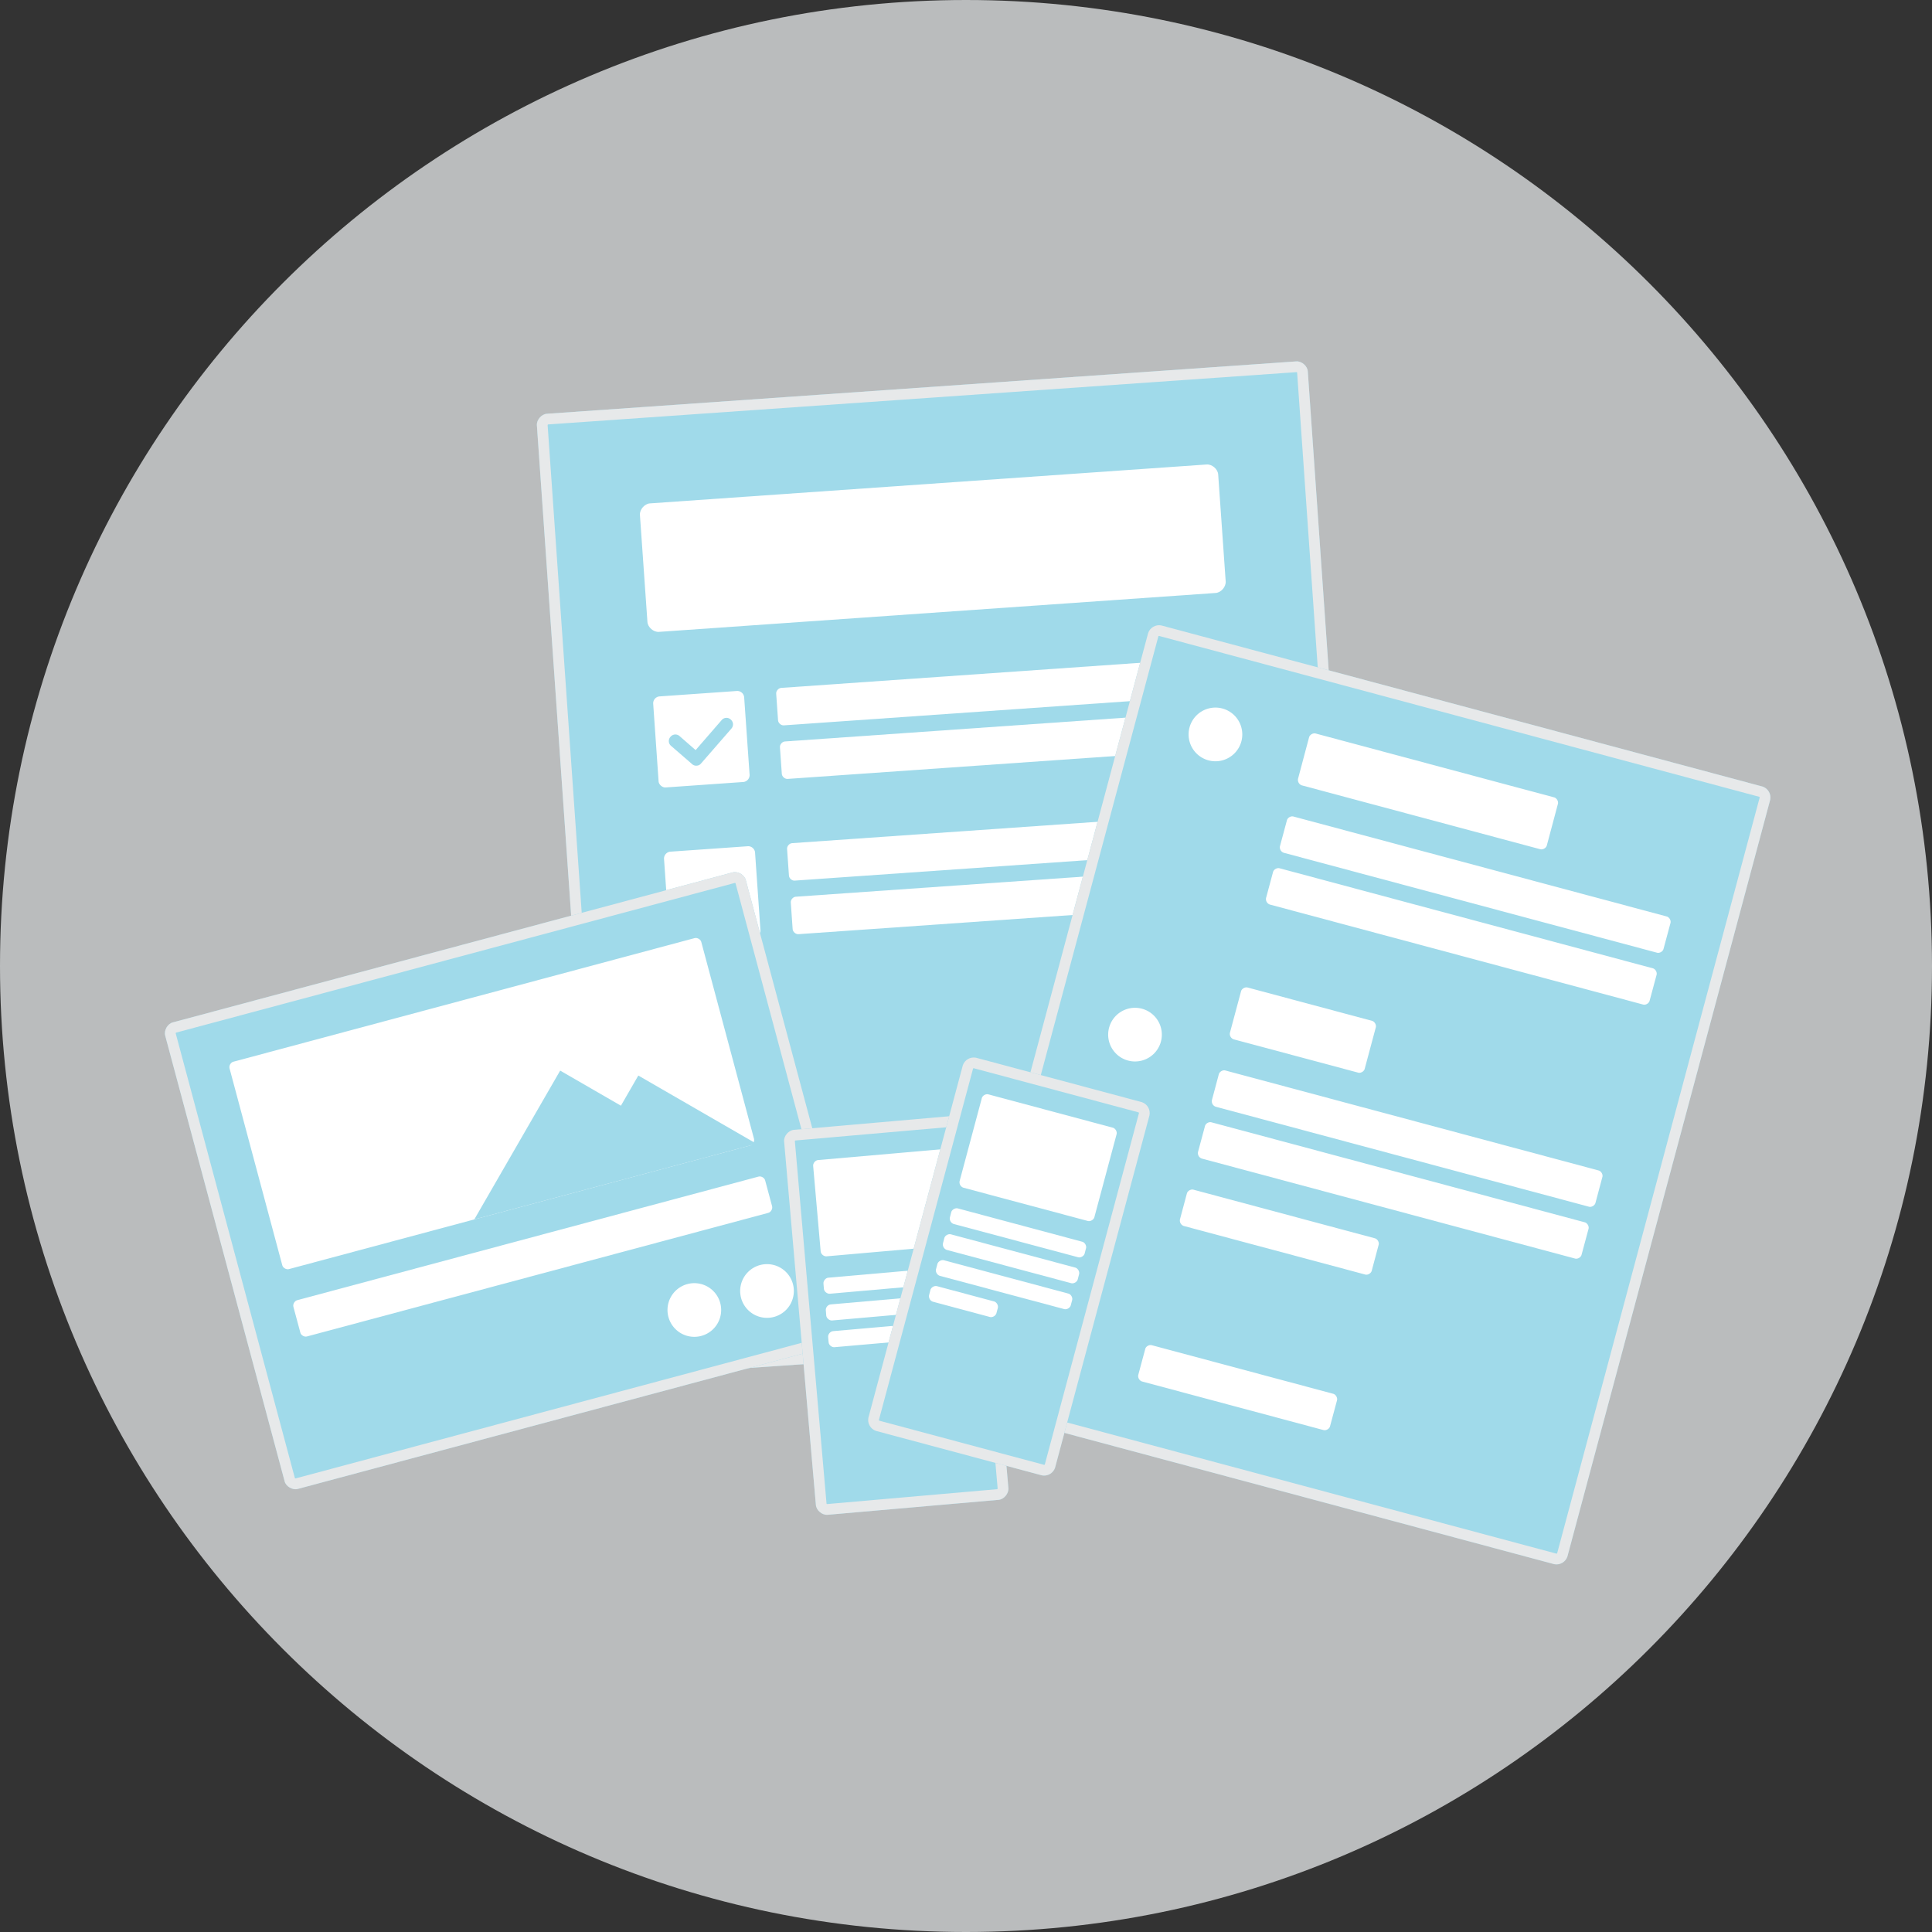 <svg xmlns="http://www.w3.org/2000/svg" xmlns:xlink="http://www.w3.org/1999/xlink" width="360" height="360" viewBox="0 0 360 360"><rect x="0" y="0" width="360" height="360" fill="#333333" stroke="none"/><defs><path id="p0vba" d="M720.04 390.24c-.07-1 .86-2.07 1.85-2.14l139.66-9.76c1-.07 2.07.85 2.14 1.85l12.27 175.57c.07 1-.85 2.07-1.85 2.14l-139.66 9.76c-1 .07-2.07-.85-2.14-1.85z"/><path id="p0vbb" d="M833.94 428.96a2.15 2.15 0 0 1 2.45-1.42l112.05 30.03a2.15 2.15 0 0 1 1.41 2.45l-37.79 141.02a2.15 2.15 0 0 1-2.45 1.42l-112.04-30.03a2.15 2.15 0 0 1-1.42-2.45z"/><path id="p0vbc" d="M756.51 473.56c.97-.26 2.2.45 2.45 1.41l22.26 83.07c.26.97-.45 2.2-1.41 2.45l-104.32 27.95c-.97.26-2.2-.45-2.45-1.41l-22.26-83.07c-.26-.97.45-2.2 1.41-2.45z"/><path id="p0vbd" d="M799.8 518.74c1-.09 2.08.82 2.17 1.82l5.93 67.74c.08 1-.83 2.08-1.82 2.17l-31.88 2.79c-1 .08-2.08-.82-2.17-1.82l-5.92-67.74c-.1-1 .82-2.08 1.81-2.17z"/><path id="p0vbe" d="M832.77 516.37a2.15 2.15 0 0 1 1.42 2.45l-17.6 65.68a2.15 2.15 0 0 1-2.45 1.41l-30.91-8.28a2.15 2.15 0 0 1-1.42-2.45l17.6-65.68a2.15 2.15 0 0 1 2.45-1.41z"/><path id="p0vbf" d="M800 311c99.41 0 180 80.59 180 180s-80.59 180-180 180-180-80.59-180-180 80.59-180 180-180z"/><path id="p0vbh" d="M847.36 433.46c.5-.03 1.03.43 1.07.93l.35 4.99c.03.5-.43 1.03-.93 1.06l-81.8 5.72c-.5.04-1.03-.43-1.07-.92l-.35-5c-.03-.5.43-1.02.93-1.06z"/><path id="p0vbi" d="M849.39 462.39c.5-.04 1.03.43 1.06.93l.35 4.99c.04.5-.43 1.03-.93 1.06l-81.8 5.72c-.5.04-1.03-.43-1.06-.93l-.35-4.98c-.04-.5.43-1.04.93-1.07z"/><path id="p0vbj" d="M853.43 520.25c.5-.04 1.03.43 1.07.93l.35 4.98c.03.5-.43 1.04-.93 1.07l-81.8 5.72c-.5.04-1.03-.43-1.07-.93l-.35-4.98c-.03-.5.43-1.04.93-1.07z"/><path id="p0vbk" d="M848.06 443.44c.5-.04 1.03.42 1.07.92l.35 5c.03.49-.43 1.02-.93 1.06l-81.8 5.72c-.5.03-1.03-.43-1.07-.93l-.35-4.99c-.03-.5.43-1.03.93-1.06z"/><path id="p0vbl" d="M850.08 472.37c.5-.04 1.04.42 1.07.92l.35 5c.03.49-.43 1.02-.93 1.06l-81.8 5.72c-.5.03-1.03-.43-1.07-.93l-.35-4.99c-.03-.5.43-1.03.93-1.06z"/><path id="p0vbm" d="M854.13 530.22c.5-.03 1.03.43 1.07.93l.34 4.99c.04.5-.42 1.03-.92 1.07l-81.8 5.72c-.5.03-1.04-.43-1.07-.93l-.35-4.99c-.03-.5.43-1.03.93-1.07z"/><path id="p0vbn" d="M756.28 446.77l-5.64 6.48c-.22.26-.46.4-.82.42a1.1 1.1 0 0 1-.87-.3l-3.9-3.38a1.17 1.17 0 0 1-.11-1.7 1.17 1.17 0 0 1 1.7-.12l2.98 2.6 4.84-5.58a1.17 1.17 0 0 1 1.7-.12c.52.45.57 1.18.12 1.7zm1.09-7.02l-14.54 1.02a1.3 1.3 0 0 0-1.12 1.3l1.01 14.53c.04.6.7 1.17 1.3 1.13l14.53-1.02a1.3 1.3 0 0 0 1.13-1.3l-1.02-14.53a1.3 1.3 0 0 0-1.3-1.13z"/><path id="p0vbo" d="M758.3 475.7l-5.63 6.48c-.23.26-.46.4-.83.42a1.1 1.1 0 0 1-.87-.3l-3.89-3.38a1.17 1.17 0 0 1-.12-1.7 1.17 1.17 0 0 1 1.7-.12l2.98 2.6 4.84-5.58a1.17 1.17 0 0 1 1.7-.12c.52.45.57 1.18.12 1.7zm1.1-7.02l-14.54 1.02a1.3 1.3 0 0 0-1.13 1.3l1.01 14.53c.05.6.7 1.17 1.3 1.13l14.54-1.02a1.3 1.3 0 0 0 1.12-1.3l-1.01-14.53a1.3 1.3 0 0 0-1.3-1.13z"/><path id="p0vbp" d="M760.32 504.63l-5.63 6.48c-.23.26-.46.4-.82.42a1.1 1.1 0 0 1-.88-.3l-3.89-3.38a1.17 1.17 0 0 1-.11-1.7 1.17 1.17 0 0 1 1.7-.12l2.97 2.6 4.85-5.58a1.17 1.17 0 0 1 1.7-.12c.51.45.56 1.18.11 1.7zm1.1-7.02l-14.54 1.02a1.3 1.3 0 0 0-1.13 1.3l1.02 14.53c.04.6.69 1.17 1.3 1.13l14.53-1.02a1.3 1.3 0 0 0 1.13-1.3l-1.02-14.53a1.3 1.3 0 0 0-1.3-1.13z"/><path id="p0vbq" d="M762.34 533.56l-5.63 6.48c-.22.26-.46.4-.82.42a1.1 1.1 0 0 1-.87-.3l-3.9-3.39a1.17 1.17 0 0 1-.11-1.7 1.17 1.17 0 0 1 1.7-.11l2.98 2.6 4.84-5.58a1.17 1.17 0 0 1 1.7-.12c.51.45.57 1.18.11 1.7zm1.1-7.02l-14.54 1.02a1.3 1.3 0 0 0-1.13 1.3l1.02 14.53c.04.6.7 1.17 1.3 1.13l14.53-1.02a1.3 1.3 0 0 0 1.13-1.3l-1.02-14.53a1.3 1.3 0 0 0-1.3-1.13z"/><path id="p0vbr" d="M844.85 397.55c1-.07 2.07.86 2.14 1.85l1.4 19.95c.06 1-.87 2.07-1.86 2.14l-103.75 7.25c-1 .07-2.07-.85-2.14-1.85l-1.4-19.95c-.06-1 .87-2.07 1.86-2.14z"/><path id="p0vbt" d="M909.59 459.58c.48.13.84.74.7 1.23l-2.06 7.72c-.13.49-.74.84-1.23.71l-44.43-11.9a1.08 1.08 0 0 1-.7-1.23l2.06-7.73c.13-.48.74-.83 1.23-.7z"/><path id="p0vbu" d="M875.66 501.22c.48.13.83.74.7 1.22l-2.07 7.73c-.13.48-.74.84-1.22.7l-23.18-6.2a1.08 1.08 0 0 1-.71-1.23l2.07-7.73c.13-.48.74-.83 1.23-.7z"/><path id="p0vbv" d="M841.65 446.55a5 5 0 1 1 9.66 2.6 5 5 0 0 1-9.66-2.6z"/><path id="p0vbw" d="M826.64 502.58a5 5 0 1 1 9.66 2.58 5 5 0 0 1-9.66-2.58z"/><path id="p0vbx" d="M811.62 558.6a5 5 0 1 1 9.66 2.59 5 5 0 0 1-9.66-2.59z"/><path id="p0vby" d="M930.56 481.77c.49.13.84.74.71 1.22l-1.3 4.83c-.12.48-.74.84-1.22.7L859.2 469.9a1.08 1.08 0 0 1-.7-1.22l1.3-4.83c.12-.48.73-.84 1.22-.7z"/><path id="p0vbz" d="M917.88 529.1c.48.13.84.74.7 1.22l-1.29 4.83c-.13.48-.74.84-1.22.7l-69.55-18.63a1.08 1.08 0 0 1-.7-1.22l1.29-4.83c.13-.48.74-.84 1.22-.7z"/><path id="p0vbA" d="M927.98 491.43c.48.12.83.74.7 1.22l-1.3 4.83c-.12.48-.73.84-1.22.7l-69.54-18.63a1.08 1.08 0 0 1-.71-1.22l1.3-4.83c.12-.49.74-.84 1.22-.71z"/><path id="p0vbB" d="M915.3 538.76c.48.13.83.74.7 1.22l-1.3 4.83c-.12.48-.74.84-1.22.7l-69.55-18.63a1.08 1.08 0 0 1-.7-1.22l1.3-4.83c.12-.49.73-.84 1.22-.7z"/><path id="p0vbC" d="M876.19 541.74c.48.13.84.74.7 1.22l-1.29 4.83c-.13.48-.74.84-1.22.7l-33.81-9.05a1.08 1.08 0 0 1-.7-1.23l1.29-4.83c.13-.48.74-.83 1.22-.7z"/><path id="p0vbD" d="M868.42 570.71c.49.13.84.75.71 1.23l-1.3 4.83c-.12.48-.73.83-1.22.7l-33.8-9.05a1.08 1.08 0 0 1-.71-1.23l1.3-4.83c.12-.48.73-.83 1.22-.7z"/><path id="p0vbF" d="M744.57 556.47a5 5 0 1 1 9.66-2.58 5 5 0 0 1-9.66 2.58z"/><path id="p0vbG" d="M758.09 552.85a5 5 0 1 1 9.66-2.59 5 5 0 0 1-9.66 2.6z"/><path id="p0vbH" d="M749.44 485.8c.49-.12 1.1.23 1.23.71l9.83 36.7c.13.49-.22 1.1-.7 1.23l-85.97 23.04c-.49.13-1.1-.23-1.23-.71l-9.83-36.7c-.13-.49.22-1.1.7-1.23z"/><path id="p0vbI" d="M708.38 538.22l16-27.73 11.32 6.54 3.24-5.62 22.03 12.72z"/><path id="p0vbJ" d="M761.35 530.24c.48-.13 1.1.22 1.22.7l1.3 4.83c.13.49-.23 1.1-.71 1.23l-85.97 23.03c-.48.13-1.1-.22-1.22-.7l-1.3-4.83c-.13-.49.23-1.1.71-1.23z"/><path id="p0vbL" d="M798.26 546.98c.5-.04 1.04.42 1.08.91l.09 1c.04.5-.41 1.04-.91 1.08l-23.9 2.1c-.5.04-1.05-.42-1.1-.91l-.08-1c-.04-.5.41-1.04.9-1.08z"/><path id="p0vbM" d="M798.7 551.97c.5-.05 1.03.4 1.08.9l.08 1c.05.5-.4 1.04-.9 1.08l-23.91 2.1c-.5.04-1.04-.42-1.09-.91l-.08-1c-.05-.5.4-1.04.9-1.08z"/><path id="p0vbN" d="M786.18 558.08c.5-.04 1.04.41 1.08.9l.09 1c.04.5-.41 1.04-.91 1.09l-10.96.96c-.5.04-1.04-.41-1.08-.91l-.09-1c-.04-.5.41-1.04.91-1.08z"/><path id="p0vbO" d="M796.34 525.07c.5-.05 1.04.4 1.08.9l1.4 15.95c.04.5-.41 1.04-.91 1.08L774 545.1c-.5.03-1.04-.42-1.08-.92l-1.4-15.94c-.04-.5.41-1.04.91-1.08z"/><path id="p0vbQ" d="M821.66 542.38c.48.13.84.74.7 1.22l-.25.97c-.13.48-.74.84-1.22.7l-23.19-6.2a1.08 1.08 0 0 1-.7-1.23l.25-.97c.13-.48.75-.83 1.23-.7z"/><path id="p0vbR" d="M820.37 547.2c.48.14.83.75.7 1.23l-.25.97c-.13.48-.75.84-1.23.7l-23.18-6.2a1.08 1.08 0 0 1-.7-1.23l.25-.97c.13-.48.74-.83 1.23-.7z"/><path id="p0vbS" d="M819.07 552.04c.49.13.84.74.71 1.22l-.26.97c-.13.48-.74.83-1.22.7l-23.19-6.2a1.08 1.08 0 0 1-.7-1.23l.26-.97c.13-.48.74-.83 1.22-.7z"/><path id="p0vbT" d="M805.22 553.5c.49.13.84.74.71 1.23l-.26.96c-.13.49-.74.84-1.22.71l-10.63-2.85a1.08 1.08 0 0 1-.7-1.22l.25-.97c.13-.48.74-.83 1.23-.7z"/><path id="p0vbU" d="M827.36 521.13c.48.13.83.74.7 1.22l-4.14 15.46c-.13.48-.74.83-1.22.7l-23.19-6.2a1.08 1.08 0 0 1-.7-1.23l4.14-15.46c.13-.48.74-.83 1.22-.7z"/><clipPath id="p0vbg"><use fill="#fff" xlink:href="#p0vba"/></clipPath><clipPath id="p0vbs"><use fill="#fff" xlink:href="#p0vbb"/></clipPath><clipPath id="p0vbE"><use fill="#fff" xlink:href="#p0vbc"/></clipPath><clipPath id="p0vbK"><use fill="#fff" xlink:href="#p0vbd"/></clipPath><clipPath id="p0vbP"><use fill="#fff" xlink:href="#p0vbe"/></clipPath></defs><g><g transform="translate(-620 -311)"><g><g><use fill="#e7e9ea" fill-opacity=".75" xlink:href="#p0vbf"/></g></g><g><g><g><use fill="#a0daea" xlink:href="#p0vba"/><use fill="#fff" fill-opacity="0" stroke="#e7e9ea" stroke-miterlimit="50" stroke-width="4" clip-path="url(&quot;#p0vbg&quot;)" xlink:href="#p0vba"/></g><g><use fill="#fff" xlink:href="#p0vbh"/></g><g><use fill="#fff" xlink:href="#p0vbi"/></g><g><use fill="#fff" xlink:href="#p0vbj"/></g><g><use fill="#fff" xlink:href="#p0vbk"/></g><g><use fill="#fff" xlink:href="#p0vbl"/></g><g><use fill="#fff" xlink:href="#p0vbm"/></g><g><g><use fill="#fff" xlink:href="#p0vbn"/></g></g><g><g><use fill="#fff" xlink:href="#p0vbo"/></g></g><g><g><use fill="#fff" xlink:href="#p0vbp"/></g></g><g><g><use fill="#fff" xlink:href="#p0vbq"/></g></g><g><use fill="#fff" xlink:href="#p0vbr"/></g></g><g><g><use fill="#a0daea" xlink:href="#p0vbb"/><use fill="#fff" fill-opacity="0" stroke="#e7e9ea" stroke-miterlimit="50" stroke-width="4" clip-path="url(&quot;#p0vbs&quot;)" xlink:href="#p0vbb"/></g><g><use fill="#fff" xlink:href="#p0vbt"/></g><g><use fill="#fff" xlink:href="#p0vbu"/></g><g><use fill="#fff" xlink:href="#p0vbv"/></g><g><use fill="#fff" xlink:href="#p0vbw"/></g><g><use fill="#fff" xlink:href="#p0vbx"/></g><g><use fill="#fff" xlink:href="#p0vby"/></g><g><use fill="#fff" xlink:href="#p0vbz"/></g><g><use fill="#fff" xlink:href="#p0vbA"/></g><g><use fill="#fff" xlink:href="#p0vbB"/></g><g><use fill="#fff" xlink:href="#p0vbC"/></g><g><use fill="#fff" xlink:href="#p0vbD"/></g></g><g><g><use fill="#a0daea" xlink:href="#p0vbc"/><use fill="#fff" fill-opacity="0" stroke="#e7e9ea" stroke-miterlimit="50" stroke-width="4" clip-path="url(&quot;#p0vbE&quot;)" xlink:href="#p0vbc"/></g><g><use fill="#fff" xlink:href="#p0vbF"/></g><g><use fill="#fff" xlink:href="#p0vbG"/></g><g><use fill="#fff" xlink:href="#p0vbH"/></g><g><use fill="#a0daea" xlink:href="#p0vbI"/></g><g><use fill="#fff" xlink:href="#p0vbJ"/></g></g><g><g><g><use fill="#a0daea" xlink:href="#p0vbd"/><use fill="#fff" fill-opacity="0" stroke="#e7e9ea" stroke-miterlimit="50" stroke-width="4" clip-path="url(&quot;#p0vbK&quot;)" xlink:href="#p0vbd"/></g><g><use fill="#fff" xlink:href="#p0vbL"/></g><g><use fill="#fff" xlink:href="#p0vbM"/></g><g><use fill="#fff" xlink:href="#p0vbN"/></g><g><use fill="#fff" xlink:href="#p0vbO"/></g></g></g><g><g><g><use fill="#a0daea" xlink:href="#p0vbe"/><use fill="#fff" fill-opacity="0" stroke="#e7e9ea" stroke-miterlimit="50" stroke-width="4" clip-path="url(&quot;#p0vbP&quot;)" xlink:href="#p0vbe"/></g><g><use fill="#fff" xlink:href="#p0vbQ"/></g><g><use fill="#fff" xlink:href="#p0vbR"/></g><g><use fill="#fff" xlink:href="#p0vbS"/></g><g><use fill="#fff" xlink:href="#p0vbT"/></g><g><use fill="#fff" xlink:href="#p0vbU"/></g></g></g></g></g></g></svg>